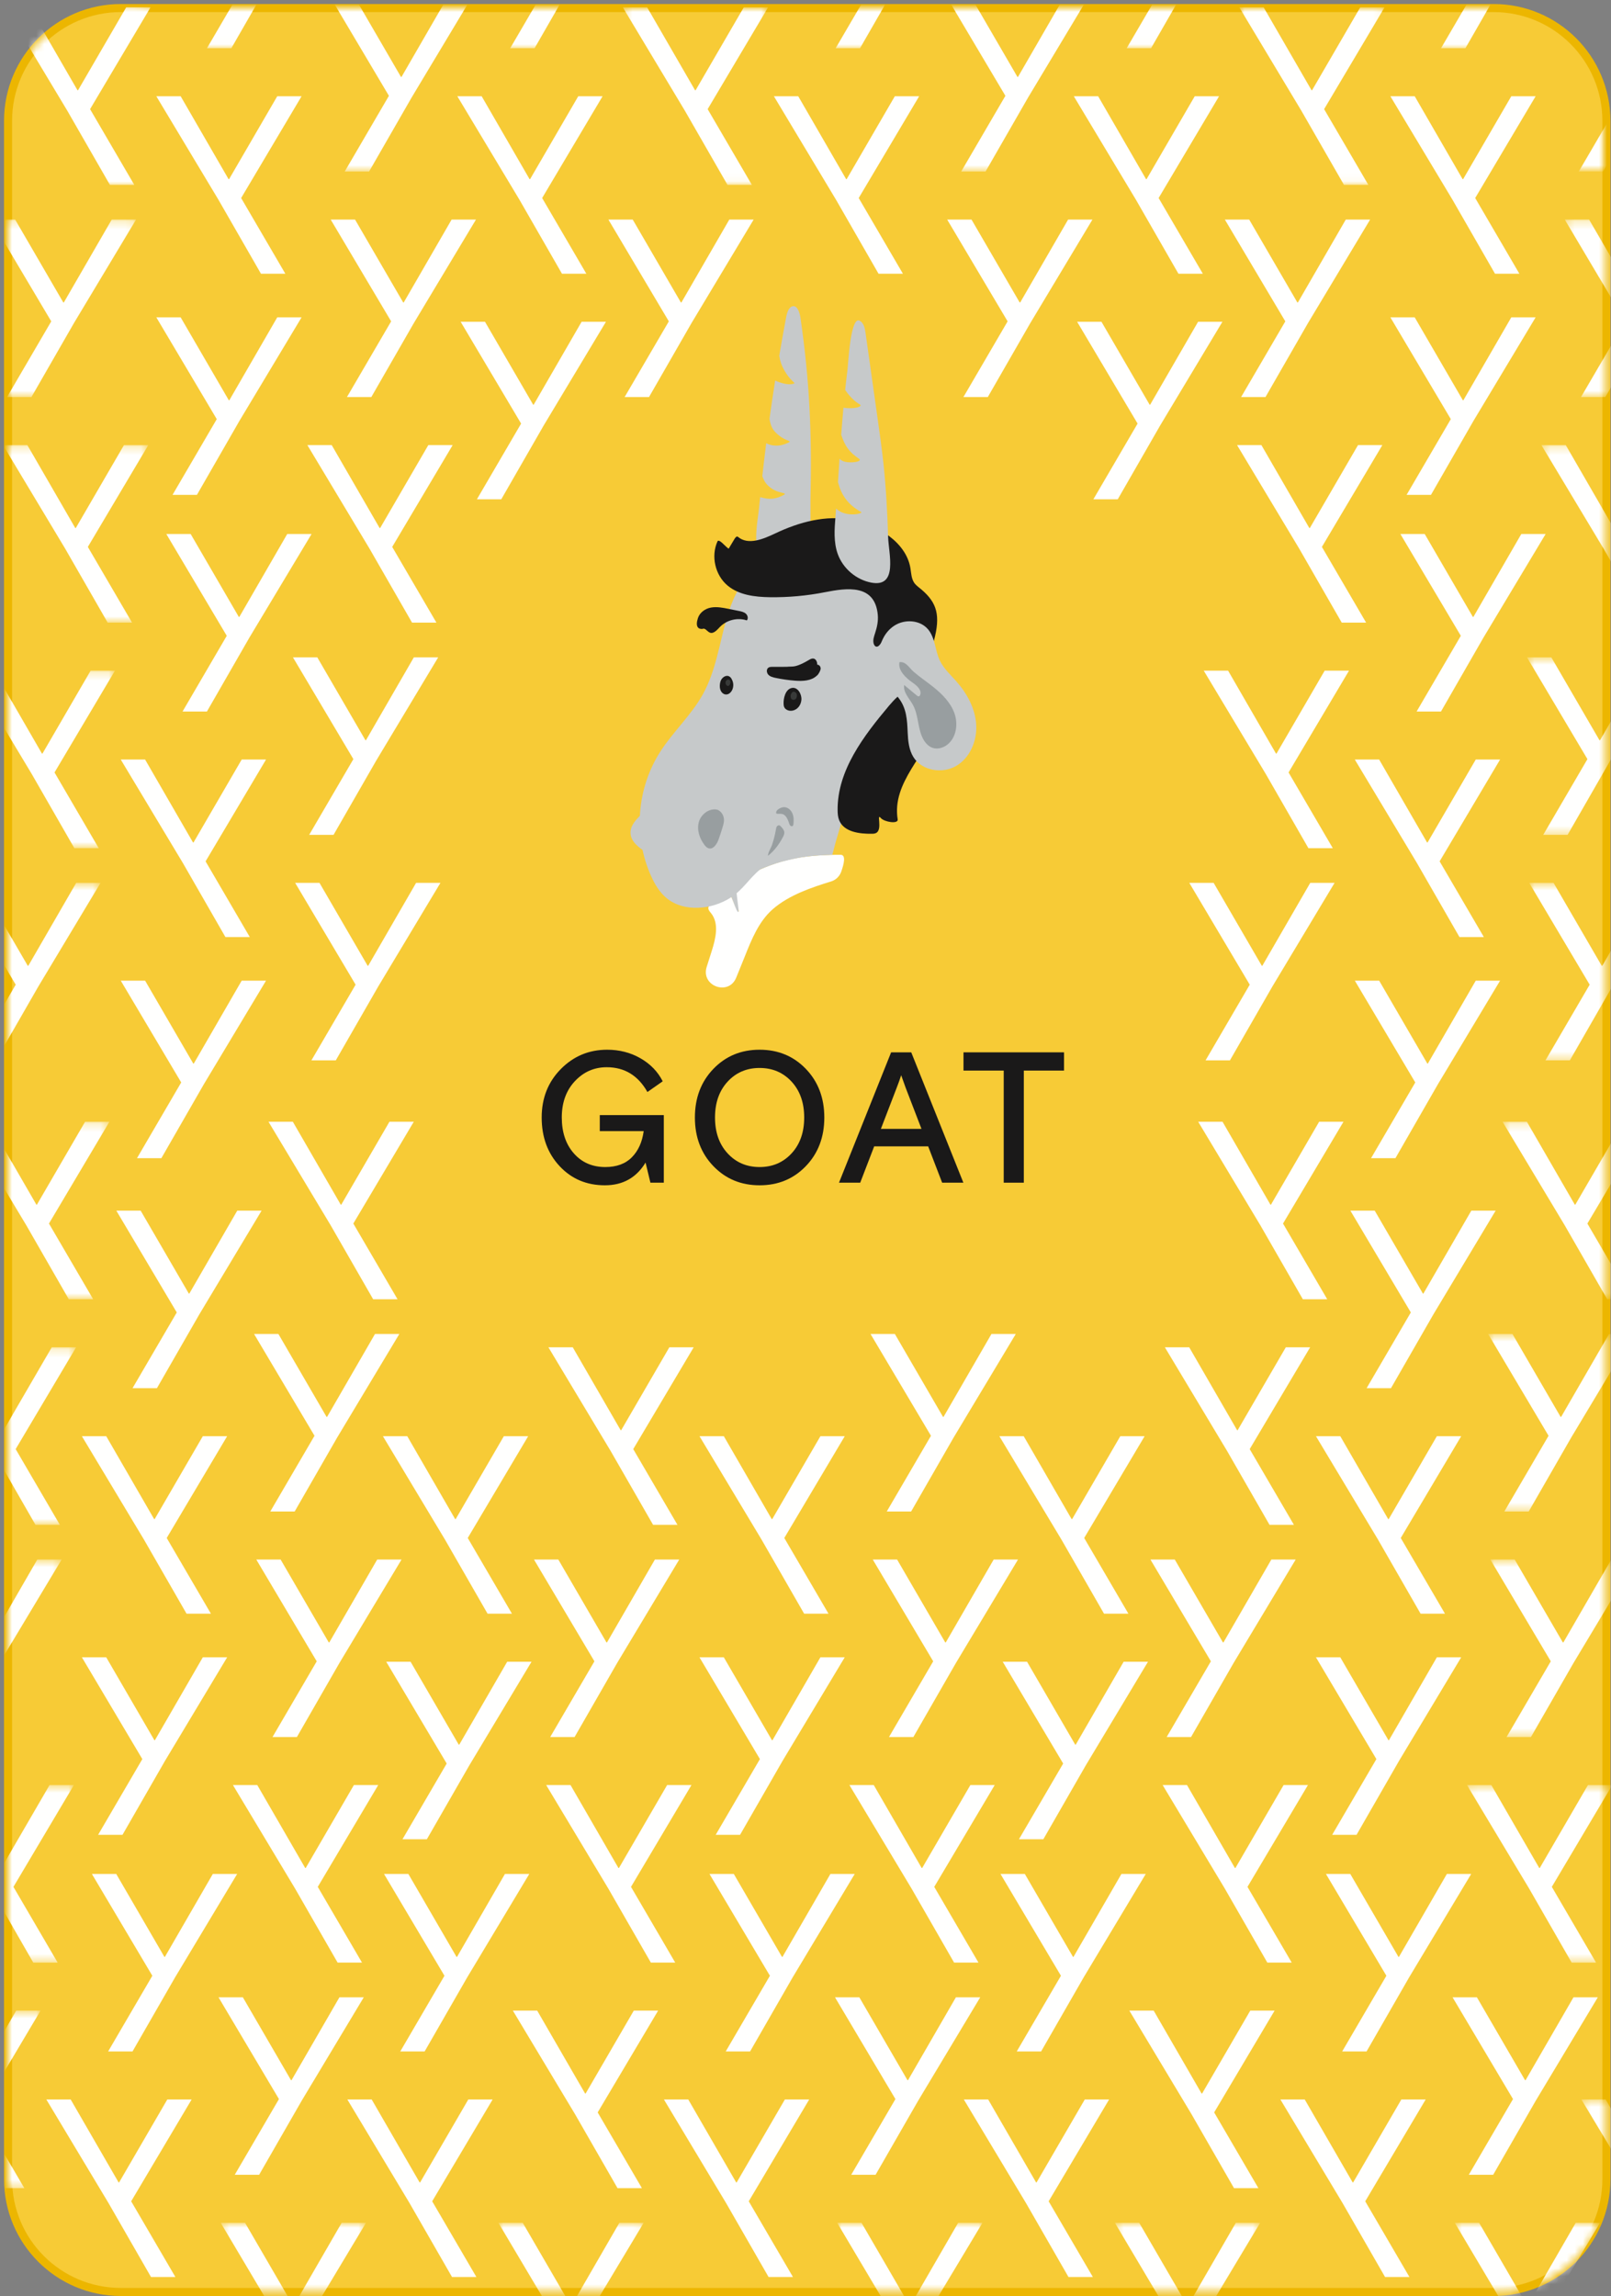 <svg width="200" height="285" viewBox="0 0 200 285" fill="none" xmlns="http://www.w3.org/2000/svg">
<rect x="0" y="0" width="200" height="285" fill="#808080" stroke="none"/>
<path fill-rule="evenodd" clip-rule="evenodd" d="M1 270.46C1 278.192 7.268 284.46 15 284.46H185.43C193.162 284.46 199.43 278.192 199.43 270.46V15C199.43 7.268 193.162 1 185.43 1H15C7.268 1 1 7.268 1 15V270.46Z" fill="#F7CB36" stroke="#ECB600"/>
<path fill-rule="evenodd" clip-rule="evenodd" d="M80.747 146.785L80.144 144.289C79.002 146.17 77.318 147.109 75.095 147.109C72.824 147.109 70.949 146.316 69.469 144.728C67.988 143.141 67.248 141.131 67.248 138.696C67.248 136.292 68.038 134.289 69.619 132.686C71.199 131.083 73.117 130.282 75.373 130.282C76.9 130.282 78.282 130.638 79.517 131.348C80.752 132.059 81.67 133.01 82.272 134.202L80.376 135.53C79.218 133.48 77.535 132.455 75.327 132.455C73.767 132.455 72.446 133.034 71.365 134.19C70.285 135.347 69.744 136.846 69.744 138.686C69.744 140.526 70.242 142.013 71.238 143.145C72.234 144.277 73.535 144.844 75.142 144.844C76.547 144.844 77.646 144.441 78.441 143.635C79.237 142.828 79.727 141.745 79.913 140.383H74.46V138.395H82.411V146.785H80.747Z" fill="#1A1919"/>
<path fill-rule="evenodd" clip-rule="evenodd" d="M90.329 143.145C91.373 144.277 92.695 144.844 94.302 144.844C95.907 144.844 97.231 144.277 98.275 143.145C99.317 142.013 99.838 140.53 99.838 138.696C99.838 136.862 99.317 135.379 98.275 134.246C97.231 133.114 95.907 132.547 94.302 132.547C92.695 132.547 91.373 133.114 90.329 134.246C89.287 135.379 88.766 136.862 88.766 138.696C88.766 140.53 89.287 142.013 90.329 143.145ZM100.045 132.663C101.571 134.25 102.335 136.261 102.335 138.696C102.335 141.131 101.571 143.142 100.045 144.728C98.517 146.316 96.603 147.109 94.302 147.109C92.001 147.109 90.088 146.316 88.561 144.728C87.034 143.142 86.269 141.131 86.269 138.696C86.269 136.261 87.034 134.25 88.561 132.663C90.088 131.076 92.001 130.282 94.302 130.282C96.603 130.282 98.517 131.076 100.045 132.663Z" fill="#1A1919"/>
<path fill-rule="evenodd" clip-rule="evenodd" d="M111.878 133.449C111.724 133.927 111.539 134.443 111.323 134.998L109.359 140.106H114.398L112.433 134.998L111.878 133.449ZM104.158 146.785L110.63 130.606H113.127L119.599 146.785H116.964L115.23 142.279H108.526L106.793 146.785H104.158Z" fill="#1A1919"/>
<path fill-rule="evenodd" clip-rule="evenodd" d="M119.615 132.871V130.606H132.096V132.871H127.104V146.785H124.608V132.871H119.615Z" fill="#1A1919"/>
<mask id="mask0" mask-type="alpha" maskUnits="userSpaceOnUse" x="1" y="139" width="13" height="23">
<path fill-rule="evenodd" clip-rule="evenodd" d="M1 139.223H13.584V161.254H1V139.223Z" fill="white"/>
</mask>
<g mask="url(#mask0)">
<path fill-rule="evenodd" clip-rule="evenodd" d="M3.26 152.064L-4.451 139.223H-1.43L4.519 149.514H4.582L10.562 139.223H13.583L6.079 151.857L11.568 161.254H8.541L3.26 152.064Z" fill="#FFFFFE"/>
</g>
<path fill-rule="evenodd" clip-rule="evenodd" d="M19.483 172.286H16.456L21.945 162.889L14.441 150.255H17.462L23.442 160.547H23.505L29.454 150.255H32.476L24.764 163.096L19.483 172.286Z" fill="#FFFFFE"/>
<mask id="mask1" mask-type="alpha" maskUnits="userSpaceOnUse" x="1" y="167" width="9" height="23">
<path fill-rule="evenodd" clip-rule="evenodd" d="M1 167.216H9.447V189.248H1V167.216Z" fill="white"/>
</mask>
<g mask="url(#mask1)">
<path fill-rule="evenodd" clip-rule="evenodd" d="M-0.877 180.058L-8.588 167.216H-5.566L0.382 177.508H0.445L6.425 167.216H9.447L1.943 179.851L7.431 189.248H4.405L-0.877 180.058Z" fill="#FFFFFE"/>
</g>
<path fill-rule="evenodd" clip-rule="evenodd" d="M17.877 191.089L10.166 178.248H13.188L19.136 188.54H19.199L25.179 178.248H28.201L20.697 190.882L26.186 200.279H23.159L17.877 191.089Z" fill="#FFFFFE"/>
<mask id="mask2" mask-type="alpha" maskUnits="userSpaceOnUse" x="1" y="193" width="7" height="23">
<path fill-rule="evenodd" clip-rule="evenodd" d="M1 193.555H7.655V215.586H1V193.555Z" fill="white"/>
</mask>
<g mask="url(#mask2)">
<path fill-rule="evenodd" clip-rule="evenodd" d="M-5.339 215.586H-8.365L-2.877 206.189L-10.381 193.555H-7.359L-1.379 203.847H-1.316L4.632 193.555H7.654L-0.057 206.396L-5.339 215.586Z" fill="#FFFFFE"/>
</g>
<path fill-rule="evenodd" clip-rule="evenodd" d="M15.208 227.721H12.181L17.67 218.324L10.166 205.69H13.187L19.167 215.982H19.23L25.179 205.69H28.201L20.49 218.531L15.208 227.721Z" fill="#FFFFFE"/>
<mask id="mask3" mask-type="alpha" maskUnits="userSpaceOnUse" x="1" y="221" width="9" height="23">
<path fill-rule="evenodd" clip-rule="evenodd" d="M1 221.548H9.172V243.579H1V221.548Z" fill="white"/>
</mask>
<g mask="url(#mask3)">
<path fill-rule="evenodd" clip-rule="evenodd" d="M-1.152 234.389L-8.863 221.548H-5.841L0.107 231.84H0.17L6.15 221.548H9.172L1.668 234.182L7.157 243.579H4.13L-1.152 234.389Z" fill="#FFFFFE"/>
</g>
<path fill-rule="evenodd" clip-rule="evenodd" d="M16.45 254.61H13.423L18.912 245.214L11.408 232.579H14.429L20.409 242.871H20.472L26.421 232.579H29.442L21.731 245.421L16.45 254.61Z" fill="#FFFFFE"/>
<mask id="mask4" mask-type="alpha" maskUnits="userSpaceOnUse" x="1" y="249" width="5" height="23">
<path fill-rule="evenodd" clip-rule="evenodd" d="M1 249.541H5.034V271.572H1V249.541Z" fill="white"/>
</mask>
<g mask="url(#mask4)">
<path fill-rule="evenodd" clip-rule="evenodd" d="M-5.289 262.382L-13 249.541H-9.978L-4.03 259.832H-3.967L2.013 249.541H5.034L-2.47 262.175L3.019 271.572H-0.007L-5.289 262.382Z" fill="#FFFFFE"/>
</g>
<path fill-rule="evenodd" clip-rule="evenodd" d="M13.465 273.414L5.754 260.572H8.776L14.724 270.864H14.787L20.767 260.572H23.789L16.284 273.206L21.773 282.603H18.747L13.465 273.414Z" fill="#FFFFFE"/>
<path fill-rule="evenodd" clip-rule="evenodd" d="M41.045 152.064L33.334 139.223H36.356L42.304 149.514H42.367L48.347 139.223H51.368L43.864 151.857L49.353 161.254H46.326L41.045 152.064Z" fill="#FFFFFE"/>
<path fill-rule="evenodd" clip-rule="evenodd" d="M36.583 187.593H33.556L39.045 178.196L31.541 165.562H34.562L40.542 175.854H40.605L46.554 165.562H49.576L41.865 178.403L36.583 187.593Z" fill="#FFFFFE"/>
<path fill-rule="evenodd" clip-rule="evenodd" d="M36.858 215.586H33.831L39.32 206.189L31.816 193.555H34.837L40.817 203.847H40.88L46.829 193.555H49.851L42.139 206.396L36.858 215.586Z" fill="#FFFFFE"/>
<path fill-rule="evenodd" clip-rule="evenodd" d="M52.993 228.273H49.967L55.455 218.876L47.951 206.242H50.972L56.952 216.534H57.015L62.964 206.242H65.986L58.275 219.083L52.993 228.273Z" fill="#FFFFFE"/>
<path fill-rule="evenodd" clip-rule="evenodd" d="M75.795 180.058L68.084 167.216H71.106L77.054 177.508H77.117L83.097 167.216H86.118L78.614 179.851L84.103 189.248H81.077L75.795 180.058Z" fill="#FFFFFE"/>
<path fill-rule="evenodd" clip-rule="evenodd" d="M94.549 191.089L86.838 178.248H89.86L95.808 188.54H95.871L101.851 178.248H104.873L97.368 190.882L102.857 200.279H99.831L94.549 191.089Z" fill="#FFFFFE"/>
<path fill-rule="evenodd" clip-rule="evenodd" d="M55.248 191.089L47.537 178.248H50.559L56.507 188.54H56.57L62.55 178.248H65.572L58.068 190.882L63.556 200.279H60.53L55.248 191.089Z" fill="#FFFFFE"/>
<path fill-rule="evenodd" clip-rule="evenodd" d="M71.333 215.586H68.306L73.795 206.189L66.291 193.555H69.312L75.292 203.847H75.355L81.304 193.555H84.326L76.615 206.396L71.333 215.586Z" fill="#FFFFFE"/>
<path fill-rule="evenodd" clip-rule="evenodd" d="M91.878 227.721H88.852L94.34 218.324L86.836 205.69H89.858L95.838 215.982H95.901L101.85 205.69H104.871L97.16 218.531L91.878 227.721Z" fill="#FFFFFE"/>
<path fill-rule="evenodd" clip-rule="evenodd" d="M36.631 234.389L28.92 221.548H31.941L37.89 231.84H37.953L43.933 221.548H46.954L39.45 234.182L44.939 243.579H41.912L36.631 234.389Z" fill="#FFFFFE"/>
<path fill-rule="evenodd" clip-rule="evenodd" d="M52.716 254.61H49.69L55.178 245.214L47.674 232.579H50.696L56.675 242.871H56.738L62.687 232.579H65.709L57.998 245.421L52.716 254.61Z" fill="#FFFFFE"/>
<path fill-rule="evenodd" clip-rule="evenodd" d="M32.169 269.917H29.142L34.631 260.52L27.127 247.886H30.148L36.128 258.178H36.191L42.14 247.886H45.162L37.45 260.728L32.169 269.917Z" fill="#FFFFFE"/>
<path fill-rule="evenodd" clip-rule="evenodd" d="M75.518 234.389L67.807 221.548H70.829L76.777 231.84H76.84L82.82 221.548H85.841L78.337 234.182L83.826 243.579H80.8L75.518 234.389Z" fill="#FFFFFE"/>
<path fill-rule="evenodd" clip-rule="evenodd" d="M93.12 254.61H90.094L95.582 245.214L88.078 232.579H91.099L97.079 242.871H97.142L103.092 232.579H106.113L98.402 245.421L93.12 254.61Z" fill="#FFFFFE"/>
<mask id="mask5" mask-type="alpha" maskUnits="userSpaceOnUse" x="27" y="275" width="19" height="10">
<path fill-rule="evenodd" clip-rule="evenodd" d="M27.402 275.879H45.437V284.46H27.402V275.879Z" fill="white"/>
</mask>
<g mask="url(#mask5)">
<path fill-rule="evenodd" clip-rule="evenodd" d="M32.444 297.91H29.418L34.906 288.513L27.402 275.879H30.424L36.404 286.171H36.467L42.415 275.879H45.437L37.726 288.72L32.444 297.91Z" fill="#FFFFFE"/>
</g>
<path fill-rule="evenodd" clip-rule="evenodd" d="M71.381 262.382L63.67 249.541H66.691L72.64 259.832H72.703L78.683 249.541H81.704L74.2 262.175L79.689 271.572H76.662L71.381 262.382Z" fill="#FFFFFE"/>
<path fill-rule="evenodd" clip-rule="evenodd" d="M90.135 273.414L82.424 260.572H85.446L91.394 270.864H91.457L97.437 260.572H100.458L92.954 273.206L98.443 282.603H95.416L90.135 273.414Z" fill="#FFFFFE"/>
<path fill-rule="evenodd" clip-rule="evenodd" d="M50.834 273.414L43.123 260.572H46.145L52.093 270.864H52.156L58.136 260.572H61.157L53.653 273.206L59.142 282.603H56.116L50.834 273.414Z" fill="#FFFFFE"/>
<mask id="mask6" mask-type="alpha" maskUnits="userSpaceOnUse" x="61" y="275" width="19" height="10">
<path fill-rule="evenodd" clip-rule="evenodd" d="M61.877 275.879H79.912V284.46H61.877V275.879Z" fill="white"/>
</mask>
<g mask="url(#mask6)">
<path fill-rule="evenodd" clip-rule="evenodd" d="M66.919 297.91H63.892L69.381 288.513L61.877 275.879H64.898L70.878 286.171H70.941L76.89 275.879H79.912L72.2 288.72L66.919 297.91Z" fill="#FFFFFE"/>
</g>
<mask id="mask7" mask-type="alpha" maskUnits="userSpaceOnUse" x="1" y="1" width="2" height="5">
<path fill-rule="evenodd" clip-rule="evenodd" d="M1 1H2.69V5.982H1V1Z" fill="white"/>
</mask>
<g mask="url(#mask7)">
<path fill-rule="evenodd" clip-rule="evenodd" d="M-10.302 5.982H-13.328L-7.84 -3.415L-15.344 -16.049H-12.322L-6.342 -5.757H-6.279L-0.331 -16.049H2.691L-5.02 -3.208L-10.302 5.982Z" fill="#FFFFFE"/>
</g>
<mask id="mask8" mask-type="alpha" maskUnits="userSpaceOnUse" x="23" y="1" width="19" height="5">
<path fill-rule="evenodd" clip-rule="evenodd" d="M23.68 1H41.715V5.982H23.68V1Z" fill="white"/>
</mask>
<g mask="url(#mask8)">
<path fill-rule="evenodd" clip-rule="evenodd" d="M28.722 5.982H25.696L31.184 -3.415L23.68 -16.049H26.702L32.682 -5.757H32.745L38.693 -16.049H41.715L34.004 -3.208L28.722 5.982Z" fill="#FFFFFE"/>
</g>
<mask id="mask9" mask-type="alpha" maskUnits="userSpaceOnUse" x="2" y="0" width="18" height="23">
<path fill-rule="evenodd" clip-rule="evenodd" d="M6.001 4C13.501 -1.5 19.001 1 19.001 1V23H4.001C4.001 23 -1.499 9.5 6.001 4Z" fill="white"/>
</mask>
<g mask="url(#mask9)">
<path fill-rule="evenodd" clip-rule="evenodd" d="M8.363 13.754L0.652 0.913H3.674L9.622 11.205H9.685L15.665 0.913H18.686L11.182 13.546L16.671 22.944H13.645L8.363 13.754Z" fill="#FFFFFE"/>
</g>
<path fill-rule="evenodd" clip-rule="evenodd" d="M27.117 24.786L19.406 11.945H22.428L28.376 22.237H28.439L34.419 11.945H37.44L29.936 24.578L35.425 33.976H32.399L27.117 24.786Z" fill="#FFFFFE"/>
<mask id="mask10" mask-type="alpha" maskUnits="userSpaceOnUse" x="1" y="27" width="16" height="23">
<path fill-rule="evenodd" clip-rule="evenodd" d="M1 27.251H16.894V49.282H1V27.251Z" fill="white"/>
</mask>
<g mask="url(#mask10)">
<path fill-rule="evenodd" clip-rule="evenodd" d="M3.901 49.282H0.875L6.363 39.885L-1.141 27.251H1.88L7.86 37.542H7.923L13.872 27.251H16.894L9.183 40.092L3.901 49.282Z" fill="#FFFFFE"/>
</g>
<path fill-rule="evenodd" clip-rule="evenodd" d="M24.448 61.417H21.421L26.91 52.02L19.406 39.386H22.427L28.407 49.678H28.47L34.419 39.386H37.44L29.729 52.227L24.448 61.417Z" fill="#FFFFFE"/>
<mask id="mask11" mask-type="alpha" maskUnits="userSpaceOnUse" x="1" y="55" width="18" height="23">
<path fill-rule="evenodd" clip-rule="evenodd" d="M1 55.244H18.41V77.275H1V55.244Z" fill="white"/>
</mask>
<g mask="url(#mask11)">
<path fill-rule="evenodd" clip-rule="evenodd" d="M8.086 68.085L0.375 55.244H3.397L9.345 65.536H9.408L15.388 55.244H18.409L10.905 67.878L16.394 77.275H13.368L8.086 68.085Z" fill="#FFFFFE"/>
</g>
<path fill-rule="evenodd" clip-rule="evenodd" d="M25.689 88.307H22.663L28.151 78.91L20.646 66.275H23.669L29.648 76.567H29.712L35.66 66.275H38.681L30.971 79.117L25.689 88.307Z" fill="#FFFFFE"/>
<mask id="mask12" mask-type="alpha" maskUnits="userSpaceOnUse" x="1" y="83" width="14" height="23">
<path fill-rule="evenodd" clip-rule="evenodd" d="M1 83.237H14.273V105.268H1V83.237Z" fill="white"/>
</mask>
<g mask="url(#mask12)">
<path fill-rule="evenodd" clip-rule="evenodd" d="M3.949 96.078L-3.762 83.237H-0.74L5.208 93.529H5.271L11.251 83.237H14.272L6.768 95.871L12.257 105.268H9.23L3.949 96.078Z" fill="#FFFFFE"/>
</g>
<path fill-rule="evenodd" clip-rule="evenodd" d="M22.703 107.11L14.992 94.269H18.014L23.962 104.561H24.025L30.005 94.269H33.026L25.522 106.903L31.011 116.3H27.985L22.703 107.11Z" fill="#FFFFFE"/>
<mask id="mask13" mask-type="alpha" maskUnits="userSpaceOnUse" x="1" y="109" width="12" height="23">
<path fill-rule="evenodd" clip-rule="evenodd" d="M1 109.575H12.481V131.607H1V109.575Z" fill="white"/>
</mask>
<g mask="url(#mask13)">
<path fill-rule="evenodd" clip-rule="evenodd" d="M-0.511 131.607H-3.538L1.951 122.21L-5.553 109.575H-2.532L3.448 119.867H3.511L9.46 109.575H12.482L4.77 122.417L-0.511 131.607Z" fill="#FFFFFE"/>
</g>
<path fill-rule="evenodd" clip-rule="evenodd" d="M20.034 143.742H17.008L22.496 134.345L14.992 121.71H18.014L23.994 132.002H24.057L30.005 121.71H33.027L25.316 134.552L20.034 143.742Z" fill="#FFFFFE"/>
<mask id="mask14" mask-type="alpha" maskUnits="userSpaceOnUse" x="61" y="1" width="19" height="5">
<path fill-rule="evenodd" clip-rule="evenodd" d="M61.326 1H79.361V5.982H61.326V1Z" fill="white"/>
</mask>
<g mask="url(#mask14)">
<path fill-rule="evenodd" clip-rule="evenodd" d="M66.368 5.982H63.342L68.83 -3.415L61.326 -16.049H64.347L70.327 -5.757H70.39L76.339 -16.049H79.361L71.65 -3.208L66.368 5.982Z" fill="#FFFFFE"/>
</g>
<mask id="mask15" mask-type="alpha" maskUnits="userSpaceOnUse" x="40" y="1" width="19" height="21">
<path fill-rule="evenodd" clip-rule="evenodd" d="M40.779 1H58.814V21.289H40.779V1Z" fill="white"/>
</mask>
<g mask="url(#mask15)">
<path fill-rule="evenodd" clip-rule="evenodd" d="M45.821 21.289H42.795L48.283 11.892L40.779 -0.742H43.801L49.781 9.55H49.844L55.792 -0.742H58.814L51.103 12.099L45.821 21.289Z" fill="#FFFFFE"/>
</g>
<mask id="mask16" mask-type="alpha" maskUnits="userSpaceOnUse" x="101" y="1" width="19" height="5">
<path fill-rule="evenodd" clip-rule="evenodd" d="M101.73 1H119.764V5.982H101.73V1Z" fill="white"/>
</mask>
<g mask="url(#mask16)">
<path fill-rule="evenodd" clip-rule="evenodd" d="M106.771 5.982H103.745L109.234 -3.415L101.73 -16.049H104.751L110.731 -5.757H110.794L116.743 -16.049H119.764L112.053 -3.208L106.771 5.982Z" fill="#FFFFFE"/>
</g>
<path fill-rule="evenodd" clip-rule="evenodd" d="M46.097 49.282H43.071L48.559 39.885L41.055 27.251H44.077L50.057 37.542H50.12L56.068 27.251H59.09L51.379 40.092L46.097 49.282Z" fill="#FFFFFE"/>
<path fill-rule="evenodd" clip-rule="evenodd" d="M62.231 61.969H59.205L64.694 52.572L57.19 39.938H60.211L66.191 50.229H66.254L72.203 39.938H75.225L67.513 52.779L62.231 61.969Z" fill="#FFFFFE"/>
<mask id="mask17" mask-type="alpha" maskUnits="userSpaceOnUse" x="77" y="1" width="19" height="22">
<path fill-rule="evenodd" clip-rule="evenodd" d="M77.322 1H95.356V22.944H77.322V1Z" fill="white"/>
</mask>
<g mask="url(#mask17)">
<path fill-rule="evenodd" clip-rule="evenodd" d="M85.033 13.754L77.322 0.913H80.343L86.292 11.205H86.355L92.335 0.913H95.356L87.852 13.546L93.341 22.944H90.314L85.033 13.754Z" fill="#FFFFFE"/>
</g>
<path fill-rule="evenodd" clip-rule="evenodd" d="M103.787 24.786L96.076 11.945H99.098L105.046 22.237H105.109L111.089 11.945H114.11L106.606 24.578L112.096 33.976H109.069L103.787 24.786Z" fill="#FFFFFE"/>
<path fill-rule="evenodd" clip-rule="evenodd" d="M64.486 24.786L56.775 11.945H59.797L65.745 22.237H65.808L71.788 11.945H74.809L67.305 24.578L72.794 33.976H69.768L64.486 24.786Z" fill="#FFFFFE"/>
<path fill-rule="evenodd" clip-rule="evenodd" d="M80.571 49.282H77.544L83.033 39.885L75.529 27.251H78.55L84.53 37.542H84.593L90.542 27.251H93.563L85.852 40.092L80.571 49.282Z" fill="#FFFFFE"/>
<path fill-rule="evenodd" clip-rule="evenodd" d="M45.871 68.085L38.16 55.244H41.182L47.13 65.536H47.193L53.173 55.244H56.195L48.691 67.878L54.179 77.275H51.153L45.871 68.085Z" fill="#FFFFFE"/>
<path fill-rule="evenodd" clip-rule="evenodd" d="M41.409 103.614H38.383L43.871 94.217L36.367 81.582H39.389L45.369 91.874H45.432L51.38 81.582H54.402L46.691 94.424L41.409 103.614Z" fill="#FFFFFE"/>
<path fill-rule="evenodd" clip-rule="evenodd" d="M41.685 131.607H38.659L44.147 122.21L36.643 109.575H39.664L45.644 119.867H45.707L51.656 109.575H54.678L46.967 122.417L41.685 131.607Z" fill="#FFFFFE"/>
<path fill-rule="evenodd" clip-rule="evenodd" d="M113.114 187.593H110.088L115.576 178.196L108.072 165.562H111.093L117.074 175.854H117.136L123.085 165.562H126.106L118.395 178.403L113.114 187.593Z" fill="#FFFFFE"/>
<path fill-rule="evenodd" clip-rule="evenodd" d="M156.463 152.064L148.752 139.223H151.774L157.722 149.514H157.785L163.765 139.223H166.786L159.282 151.857L164.772 161.254H161.745L156.463 152.064Z" fill="#FFFFFE"/>
<path fill-rule="evenodd" clip-rule="evenodd" d="M172.687 172.286H169.661L175.149 162.889L167.645 150.255H170.666L176.647 160.547H176.709L182.659 150.255H185.68L177.969 163.096L172.687 172.286Z" fill="#FFFFFE"/>
<path fill-rule="evenodd" clip-rule="evenodd" d="M113.391 215.586H110.365L115.854 206.189L108.35 193.555H111.371L117.351 203.847H117.414L123.363 193.555H126.384L118.673 206.396L113.391 215.586Z" fill="#FFFFFE"/>
<path fill-rule="evenodd" clip-rule="evenodd" d="M129.526 228.273H126.499L131.988 218.876L124.484 206.242H127.505L133.485 216.534H133.548L139.497 206.242H142.518L134.807 219.083L129.526 228.273Z" fill="#FFFFFE"/>
<path fill-rule="evenodd" clip-rule="evenodd" d="M152.326 180.058L144.615 167.216H147.637L153.585 177.508H153.648L159.628 167.216H162.649L155.145 179.851L160.635 189.248H157.607L152.326 180.058Z" fill="#FFFFFE"/>
<path fill-rule="evenodd" clip-rule="evenodd" d="M171.08 191.089L163.369 178.248H166.391L172.339 188.54H172.402L178.382 178.248H181.403L173.899 190.882L179.389 200.279H176.361L171.08 191.089Z" fill="#FFFFFE"/>
<path fill-rule="evenodd" clip-rule="evenodd" d="M131.779 191.089L124.068 178.248H127.09L133.038 188.54H133.101L139.081 178.248H142.102L134.598 190.882L140.088 200.279H137.061L131.779 191.089Z" fill="#FFFFFE"/>
<path fill-rule="evenodd" clip-rule="evenodd" d="M147.864 215.586H144.838L150.326 206.189L142.822 193.555H145.843L151.824 203.847H151.886L157.835 193.555H160.856L153.145 206.396L147.864 215.586Z" fill="#FFFFFE"/>
<path fill-rule="evenodd" clip-rule="evenodd" d="M168.411 227.721H165.385L170.873 218.324L163.369 205.69H166.39L172.37 215.982H172.433L178.382 205.69H181.403L173.692 218.531L168.411 227.721Z" fill="#FFFFFE"/>
<path fill-rule="evenodd" clip-rule="evenodd" d="M113.164 234.389L105.453 221.548H108.475L114.424 231.84H114.486L120.467 221.548H123.488L115.983 234.182L121.473 243.579H118.446L113.164 234.389Z" fill="#FFFFFE"/>
<path fill-rule="evenodd" clip-rule="evenodd" d="M129.249 254.61H126.223L131.711 245.214L124.207 232.579H127.228L133.209 242.871H133.271L139.221 232.579H142.242L134.53 245.421L129.249 254.61Z" fill="#FFFFFE"/>
<path fill-rule="evenodd" clip-rule="evenodd" d="M108.701 269.917H105.675L111.164 260.52L103.66 247.886H106.681L112.661 258.178H112.724L118.673 247.886H121.694L113.983 260.728L108.701 269.917Z" fill="#FFFFFE"/>
<path fill-rule="evenodd" clip-rule="evenodd" d="M152.052 234.389L144.34 221.548H147.362L153.311 231.84H153.373L159.354 221.548H162.375L154.871 234.182L160.36 243.579H157.333L152.052 234.389Z" fill="#FFFFFE"/>
<path fill-rule="evenodd" clip-rule="evenodd" d="M169.653 254.61H166.626L172.115 245.214L164.611 232.579H167.632L173.612 242.871H173.675L179.624 232.579H182.645L174.934 245.421L169.653 254.61Z" fill="#FFFFFE"/>
<mask id="mask18" mask-type="alpha" maskUnits="userSpaceOnUse" x="103" y="275" width="19" height="10">
<path fill-rule="evenodd" clip-rule="evenodd" d="M103.936 275.879H121.97V284.46H103.936V275.879Z" fill="white"/>
</mask>
<g mask="url(#mask18)">
<path fill-rule="evenodd" clip-rule="evenodd" d="M108.978 297.91H105.952L111.44 288.513L103.936 275.879H106.957L112.937 286.171H113L118.949 275.879H121.97L114.259 288.72L108.978 297.91Z" fill="#FFFFFE"/>
</g>
<path fill-rule="evenodd" clip-rule="evenodd" d="M147.914 262.382L140.203 249.541H143.225L149.174 259.832H149.236L155.217 249.541H158.238L150.734 262.175L156.223 271.572H153.196L147.914 262.382Z" fill="#FFFFFE"/>
<path fill-rule="evenodd" clip-rule="evenodd" d="M166.668 273.414L158.957 260.572H161.979L167.928 270.864H167.99L173.971 260.572H176.992L169.488 273.206L174.977 282.603H171.95L166.668 273.414Z" fill="#FFFFFE"/>
<path fill-rule="evenodd" clip-rule="evenodd" d="M127.367 273.414L119.656 260.572H122.678L128.626 270.864H128.688L134.669 260.572H137.69L130.186 273.206L135.675 282.603H132.648L127.367 273.414Z" fill="#FFFFFE"/>
<mask id="mask19" mask-type="alpha" maskUnits="userSpaceOnUse" x="138" y="275" width="19" height="10">
<path fill-rule="evenodd" clip-rule="evenodd" d="M138.41 275.879H156.444V284.46H138.41V275.879Z" fill="white"/>
</mask>
<g mask="url(#mask19)">
<path fill-rule="evenodd" clip-rule="evenodd" d="M143.451 297.91H140.425L145.914 288.513L138.41 275.879H141.431L147.411 286.171H147.474L153.423 275.879H156.444L148.733 288.72L143.451 297.91Z" fill="#FFFFFE"/>
</g>
<mask id="mask20" mask-type="alpha" maskUnits="userSpaceOnUse" x="186" y="139" width="14" height="23">
<path fill-rule="evenodd" clip-rule="evenodd" d="M186.537 139.223H199.43V161.254H186.537V139.223Z" fill="white"/>
</mask>
<g mask="url(#mask20)">
<path fill-rule="evenodd" clip-rule="evenodd" d="M194.248 152.064L186.537 139.223H189.559L195.507 149.514H195.569L201.55 139.223H204.571L197.067 151.857L202.556 161.254H199.529L194.248 152.064Z" fill="#FFFFFE"/>
</g>
<mask id="mask21" mask-type="alpha" maskUnits="userSpaceOnUse" x="184" y="165" width="16" height="23">
<path fill-rule="evenodd" clip-rule="evenodd" d="M184.744 165.562H199.43V187.593H184.744V165.562Z" fill="white"/>
</mask>
<g mask="url(#mask21)">
<path fill-rule="evenodd" clip-rule="evenodd" d="M189.786 187.593H186.76L192.248 178.196L184.744 165.562H187.765L193.745 175.854H193.808L199.757 165.562H202.778L195.067 178.403L189.786 187.593Z" fill="#FFFFFE"/>
</g>
<mask id="mask22" mask-type="alpha" maskUnits="userSpaceOnUse" x="185" y="193" width="15" height="23">
<path fill-rule="evenodd" clip-rule="evenodd" d="M185.02 193.555H199.43V215.586H185.02V193.555Z" fill="white"/>
</mask>
<g mask="url(#mask22)">
<path fill-rule="evenodd" clip-rule="evenodd" d="M190.062 215.586H187.036L192.524 206.189L185.02 193.555H188.041L194.022 203.847H194.084L200.034 193.555H203.055L195.344 206.396L190.062 215.586Z" fill="#FFFFFE"/>
</g>
<mask id="mask23" mask-type="alpha" maskUnits="userSpaceOnUse" x="182" y="221" width="18" height="23">
<path fill-rule="evenodd" clip-rule="evenodd" d="M182.123 221.548H199.429V243.579H182.123V221.548Z" fill="white"/>
</mask>
<g mask="url(#mask23)">
<path fill-rule="evenodd" clip-rule="evenodd" d="M189.834 234.389L182.123 221.548H185.145L191.093 231.84H191.156L197.136 221.548H200.157L192.653 234.182L198.143 243.579H195.115L189.834 234.389Z" fill="#FFFFFE"/>
</g>
<path fill-rule="evenodd" clip-rule="evenodd" d="M185.372 269.917H182.346L187.834 260.52L180.33 247.886H183.351L189.332 258.178H189.394L195.344 247.886H198.365L190.653 260.728L185.372 269.917Z" fill="#FFFFFE"/>
<mask id="mask24" mask-type="alpha" maskUnits="userSpaceOnUse" x="180" y="275" width="19" height="10">
<path fill-rule="evenodd" clip-rule="evenodd" d="M180.607 275.879H198.641C198.641 275.879 197.298 278.597 196 280C194.674 281.433 193.739 282.111 192 283C191.064 283.478 190.508 283.701 189.5 284C188.684 284.241 187.37 284.46 187.37 284.46H185.116H180.607V275.879Z" fill="white"/>
</mask>
<g mask="url(#mask24)">
<path fill-rule="evenodd" clip-rule="evenodd" d="M185.649 297.91H182.622L188.111 288.513L180.607 275.879H183.628L189.608 286.171H189.671L195.62 275.879H198.641L190.93 288.72L185.649 297.91Z" fill="#FFFFFE"/>
</g>
<mask id="mask25" mask-type="alpha" maskUnits="userSpaceOnUse" x="196" y="260" width="4" height="23">
<path fill-rule="evenodd" clip-rule="evenodd" d="M196.326 260.572H199.429V282.603H196.326V260.572Z" fill="white"/>
</mask>
<g mask="url(#mask25)">
<path fill-rule="evenodd" clip-rule="evenodd" d="M204.037 273.414L196.326 260.572H199.348L205.297 270.864H205.359L211.34 260.572H214.361L206.857 273.206L212.346 282.603H209.319L204.037 273.414Z" fill="#FFFFFE"/>
</g>
<mask id="mask26" mask-type="alpha" maskUnits="userSpaceOnUse" x="137" y="1" width="19" height="5">
<path fill-rule="evenodd" clip-rule="evenodd" d="M137.859 1H155.893V5.982H137.859V1Z" fill="white"/>
</mask>
<g mask="url(#mask26)">
<path fill-rule="evenodd" clip-rule="evenodd" d="M142.901 5.982H139.874L145.363 -3.415L137.859 -16.049H140.88L146.86 -5.757H146.923L152.872 -16.049H155.893L148.182 -3.208L142.901 5.982Z" fill="#FFFFFE"/>
</g>
<mask id="mask27" mask-type="alpha" maskUnits="userSpaceOnUse" x="117" y="1" width="19" height="21">
<path fill-rule="evenodd" clip-rule="evenodd" d="M117.312 1H135.347V21.289H117.312V1Z" fill="white"/>
</mask>
<g mask="url(#mask27)">
<path fill-rule="evenodd" clip-rule="evenodd" d="M122.354 21.289H119.329L124.817 11.892L117.312 -0.742H120.333L126.314 9.55H126.377L132.325 -0.742H135.347L127.635 12.099L122.354 21.289Z" fill="#FFFFFE"/>
</g>
<mask id="mask28" mask-type="alpha" maskUnits="userSpaceOnUse" x="176" y="1" width="19" height="5">
<path fill-rule="evenodd" clip-rule="evenodd" d="M176.885 1H194.919V5.982H176.885V1Z" fill="white"/>
</mask>
<g mask="url(#mask28)">
<path fill-rule="evenodd" clip-rule="evenodd" d="M181.927 5.982H178.901L184.389 -3.415L176.885 -16.049H179.906L185.887 -5.757H185.949L191.898 -16.049H194.919L187.208 -3.208L181.927 5.982Z" fill="#FFFFFE"/>
</g>
<path fill-rule="evenodd" clip-rule="evenodd" d="M122.63 49.282H119.604L125.092 39.885L117.588 27.251H120.609L126.59 37.542H126.652L132.602 27.251H135.623L127.912 40.092L122.63 49.282Z" fill="#FFFFFE"/>
<path fill-rule="evenodd" clip-rule="evenodd" d="M138.764 61.969H135.738L141.227 52.572L133.723 39.938H136.744L142.724 50.229H142.787L148.736 39.938H151.757L144.046 52.779L138.764 61.969Z" fill="#FFFFFE"/>
<mask id="mask29" mask-type="alpha" maskUnits="userSpaceOnUse" x="153" y="1" width="19" height="22">
<path fill-rule="evenodd" clip-rule="evenodd" d="M153.855 1H171.889V22.944H153.855V1Z" fill="white"/>
</mask>
<g mask="url(#mask29)">
<path fill-rule="evenodd" clip-rule="evenodd" d="M161.566 13.754L153.855 0.913H156.877L162.825 11.205H162.887L168.868 0.913H171.889L164.385 13.546L169.874 22.944H166.847L161.566 13.754Z" fill="#FFFFFE"/>
</g>
<path fill-rule="evenodd" clip-rule="evenodd" d="M180.32 24.786L172.609 11.945H175.631L181.579 22.237H181.642L187.622 11.945H190.643L183.139 24.578L188.628 33.976H185.601L180.32 24.786Z" fill="#FFFFFE"/>
<path fill-rule="evenodd" clip-rule="evenodd" d="M141.02 24.786L133.309 11.945H136.331L142.279 22.237H142.342L148.322 11.945H151.343L143.839 24.578L149.329 33.976H146.301L141.02 24.786Z" fill="#FFFFFE"/>
<path fill-rule="evenodd" clip-rule="evenodd" d="M157.104 49.282H154.079L159.567 39.885L152.062 27.251H155.083L161.064 37.542H161.127L167.075 27.251H170.097L162.385 40.092L157.104 49.282Z" fill="#FFFFFE"/>
<path fill-rule="evenodd" clip-rule="evenodd" d="M177.651 61.417H174.624L180.113 52.02L172.609 39.386H175.63L181.61 49.678H181.673L187.622 39.386H190.643L182.932 52.227L177.651 61.417Z" fill="#FFFFFE"/>
<path fill-rule="evenodd" clip-rule="evenodd" d="M161.289 68.085L153.578 55.244H156.6L162.549 65.536H162.611L168.592 55.244H171.613L164.109 67.878L169.598 77.275H166.571L161.289 68.085Z" fill="#FFFFFE"/>
<path fill-rule="evenodd" clip-rule="evenodd" d="M178.893 88.307H175.867L181.356 78.91L173.852 66.275H176.873L182.853 76.567H182.916L188.865 66.275H191.886L184.175 79.117L178.893 88.307Z" fill="#FFFFFE"/>
<path fill-rule="evenodd" clip-rule="evenodd" d="M157.152 96.078L149.441 83.237H152.463L158.411 93.529H158.474L164.454 83.237H167.475L159.971 95.871L165.461 105.268H162.434L157.152 96.078Z" fill="#FFFFFE"/>
<path fill-rule="evenodd" clip-rule="evenodd" d="M175.906 107.11L168.195 94.269H171.217L177.165 104.561H177.228L183.208 94.269H186.229L178.725 106.903L184.215 116.3H181.188L175.906 107.11Z" fill="#FFFFFE"/>
<path fill-rule="evenodd" clip-rule="evenodd" d="M152.69 131.607H149.664L155.152 122.21L147.648 109.575H150.669L156.65 119.867H156.712L162.662 109.575H165.683L157.972 122.417L152.69 131.607Z" fill="#FFFFFE"/>
<path fill-rule="evenodd" clip-rule="evenodd" d="M173.239 143.742H170.213L175.701 134.345L168.197 121.71H171.218L177.199 132.002H177.261L183.21 121.71H186.231L178.52 134.552L173.239 143.742Z" fill="#FFFFFE"/>
<mask id="mask30" mask-type="alpha" maskUnits="userSpaceOnUse" x="194" y="15" width="5" height="6">
<path fill-rule="evenodd" clip-rule="evenodd" d="M194 15H199V21H194V15Z" fill="white"/>
</mask>
<g mask="url(#mask30)">
<path fill-rule="evenodd" clip-rule="evenodd" d="M199.026 21.289H195.999L201.488 11.892L193.984 -0.742H197.005L202.985 9.55H203.048L208.997 -0.742H212.018L204.307 12.099L199.026 21.289Z" fill="#FFFFFE"/>
</g>
<mask id="mask31" mask-type="alpha" maskUnits="userSpaceOnUse" x="194" y="27" width="6" height="23">
<path fill-rule="evenodd" clip-rule="evenodd" d="M194.26 27.251H199.431V49.282H194.26V27.251Z" fill="white"/>
</mask>
<g mask="url(#mask31)">
<path fill-rule="evenodd" clip-rule="evenodd" d="M199.302 49.282H196.276L201.764 39.885L194.26 27.251H197.281L203.262 37.542H203.324L209.273 27.251H212.294L204.583 40.092L199.302 49.282Z" fill="#FFFFFE"/>
</g>
<mask id="mask32" mask-type="alpha" maskUnits="userSpaceOnUse" x="191" y="55" width="9" height="23">
<path fill-rule="evenodd" clip-rule="evenodd" d="M191.363 55.244H199.43V77.275H191.363V55.244Z" fill="white"/>
</mask>
<g mask="url(#mask32)">
<path fill-rule="evenodd" clip-rule="evenodd" d="M199.074 68.085L191.363 55.244H194.385L200.333 65.536H200.396L206.376 55.244H209.397L201.893 67.878L207.383 77.275H204.355L199.074 68.085Z" fill="#FFFFFE"/>
</g>
<mask id="mask33" mask-type="alpha" maskUnits="userSpaceOnUse" x="189" y="81" width="11" height="23">
<path fill-rule="evenodd" clip-rule="evenodd" d="M189.57 81.582H199.43V103.614H189.57V81.582Z" fill="white"/>
</mask>
<g mask="url(#mask33)">
<path fill-rule="evenodd" clip-rule="evenodd" d="M194.612 103.614H191.586L197.074 94.217L189.57 81.582H192.591L198.572 91.874H198.634L204.583 81.582H207.604L199.893 94.424L194.612 103.614Z" fill="#FFFFFE"/>
</g>
<mask id="mask34" mask-type="alpha" maskUnits="userSpaceOnUse" x="189" y="109" width="11" height="23">
<path fill-rule="evenodd" clip-rule="evenodd" d="M189.848 109.575H199.431V131.607H189.848V109.575Z" fill="white"/>
</mask>
<g mask="url(#mask34)">
<path fill-rule="evenodd" clip-rule="evenodd" d="M194.889 131.607H191.863L197.352 122.21L189.848 109.575H192.869L198.849 119.867H198.912L204.861 109.575H207.882L200.171 122.417L194.889 131.607Z" fill="#FFFFFE"/>
</g>
<path fill-rule="evenodd" clip-rule="evenodd" d="M100.617 62.015C100.808 53.966 100.522 47.33 99.364 39.363C99.045 37.606 98.283 37.926 98.016 38.269C97.749 38.611 97.659 39.055 97.578 39.481C97.283 41.039 97.006 42.601 96.74 44.165C96.888 44.973 97.045 45.388 97.387 45.989C98.092 47.224 98.696 47.465 98.618 47.579C98.034 47.859 97.058 47.58 96.343 47.284C96.303 47.267 96.263 47.245 96.235 47.212C95.983 48.803 95.751 50.396 95.529 51.992C95.654 52.717 95.842 53.233 96.292 53.676C97.395 54.759 98.034 54.594 98.034 54.856C97.662 55.052 97.163 55.25 96.682 55.294C96.169 55.341 95.571 55.269 95.125 55.001C95.118 55.062 95.109 55.122 95.101 55.183C94.937 56.484 94.784 57.787 94.639 59.091C94.794 59.477 94.894 59.771 95.181 60.092C96.3 61.341 97.624 61.061 97.408 61.367C96.302 61.989 95.527 62.034 94.371 61.702C94.325 62.163 94.274 62.623 94.23 63.084C94.085 64.619 92.996 69.643 95.595 69.571C97.655 69.514 99.818 68.347 100.442 66.383C100.708 65.546 100.596 62.893 100.617 62.015Z" fill="#C6C9CA"/>
<path fill-rule="evenodd" clip-rule="evenodd" d="M91.383 112.958C91.444 113.116 91.53 113.295 91.696 113.328C91.729 112.533 91.674 111.735 91.532 110.953C91.528 110.926 91.523 110.899 91.509 110.876C91.475 110.815 91.391 110.797 91.324 110.816C91.257 110.835 91.202 110.883 91.151 110.93C91.065 111.009 90.84 111.165 90.817 111.284C90.791 111.413 90.935 111.683 90.976 111.807C91.102 112.194 91.237 112.578 91.383 112.958Z" fill="#C6C9CA"/>
<path fill-rule="evenodd" clip-rule="evenodd" d="M104.361 106.088C97.697 106.038 95.127 107.548 92.156 108.95C91.244 109.38 91.244 109.38 91.716 113.077C91.495 113.883 90.635 109.987 90.094 110.531L88.305 112.134C88.132 112.289 87.945 112.471 87.938 112.704C87.93 112.95 88.124 113.148 88.278 113.34C89.299 114.612 88.854 116.471 88.361 118.026C88.152 118.685 87.942 119.344 87.733 120.004C86.98 122.377 90.445 123.647 91.395 121.345C91.746 120.495 92.091 119.642 92.432 118.787C93.293 116.63 94.184 114.371 95.934 112.843C97.965 111.069 100.794 110.134 103.176 109.398C103.766 109.215 104.232 108.767 104.436 108.184C104.751 107.288 105.07 106.093 104.361 106.088Z" fill="#FFFFFE"/>
<path fill-rule="evenodd" clip-rule="evenodd" d="M107.484 93.136C106.129 97.098 104.336 102.038 103.331 106.093C100.78 106.188 99.536 106.3 97.09 106.937C96.245 107.157 94.976 107.633 94.361 107.913C92.983 109.043 92.253 110.418 90.695 111.414C88.368 112.903 84.953 113.24 82.798 111.503C81.884 110.766 81.288 109.745 80.822 108.707C78.589 103.737 79.045 97.806 82.011 93.23C83.593 90.789 85.823 88.74 87.236 86.21C88.834 83.347 89.284 80.062 90.157 76.934C91.625 71.672 94.802 67.7 100.891 67.236C105.757 66.865 110.171 66.907 112.769 71.351C113.885 73.259 114.371 75.437 114.511 77.6C114.705 80.55 113.845 83.348 112.291 85.884C111.512 87.155 110.507 87.741 109.564 88.783C108.484 89.977 107.984 91.674 107.484 93.136Z" fill="#C6C9CA"/>
<path fill-rule="evenodd" clip-rule="evenodd" d="M89.097 100.504C88.108 100.247 87.049 101.017 86.765 101.999C86.481 102.98 86.838 104.059 87.46 104.87C87.592 105.041 87.745 105.211 87.95 105.278C88.538 105.473 89.003 104.769 89.21 104.185C89.388 103.684 89.554 103.179 89.708 102.671C89.827 102.277 89.939 101.86 89.845 101.461C89.75 101.061 89.517 100.709 89.097 100.504Z" fill="#989EA0"/>
<path fill-rule="evenodd" clip-rule="evenodd" d="M79.624 101.072C78.961 101.712 78.249 102.467 78.276 103.387C78.309 104.462 79.317 105.21 80.223 105.788C80.217 104.287 80.211 102.786 80.205 101.285C79.92 101.281 79.909 101.076 79.624 101.072Z" fill="#C6C9CA"/>
<path fill-rule="evenodd" clip-rule="evenodd" d="M87.217 78.057C87.525 77.889 87.781 78.359 88.101 78.505C88.561 78.715 89 78.211 89.347 77.842C90.184 76.952 91.556 76.608 92.715 76.999C92.926 76.768 92.828 76.372 92.594 76.164C92.36 75.956 92.038 75.888 91.731 75.826C91.298 75.739 90.865 75.652 90.432 75.565C89.716 75.421 88.98 75.277 88.261 75.407C87.543 75.536 86.875 76.016 86.646 76.71C86.294 77.781 86.689 78.11 87.217 78.057Z" fill="#1A1919"/>
<path fill-rule="evenodd" clip-rule="evenodd" d="M97.281 87.369C97.287 87.495 97.3 87.623 97.349 87.74C97.448 87.982 97.695 88.143 97.951 88.196C98.335 88.275 98.746 88.134 99.028 87.864C99.311 87.594 99.469 87.207 99.493 86.817C99.535 86.162 99.037 85.194 98.245 85.398C97.481 85.596 97.246 86.723 97.281 87.369Z" fill="#1A1919"/>
<path fill-rule="evenodd" clip-rule="evenodd" d="M90.788 84.194C90.406 83.647 89.872 83.914 89.61 84.25C89.462 84.441 89.4 84.685 89.374 84.925C89.345 85.194 89.36 85.475 89.476 85.72C89.591 85.965 89.822 86.166 90.092 86.192C90.542 86.234 90.903 85.789 90.997 85.346C91.088 84.925 91.005 84.567 90.788 84.194Z" fill="#1A1919"/>
<path fill-rule="evenodd" clip-rule="evenodd" d="M102.418 73.499C100.168 73.944 97.871 74.151 95.577 74.121C93.724 74.094 91.745 73.862 90.323 72.671C88.777 71.379 88.241 69.017 89.077 67.183C89.291 66.841 89.999 67.796 90.459 68.103C91.177 66.959 91.338 66.416 91.631 66.641C92.892 67.698 94.774 66.9 96.261 66.194C99.213 64.791 102.541 63.889 105.749 64.51C108.958 65.129 112.523 67.317 113.03 70.546C113.125 71.148 113.145 71.793 113.478 72.305C113.712 72.663 114.085 72.9 114.411 73.18C116.327 74.817 116.785 76.388 115.937 79.543C115.821 79.972 115.522 78.597 115.104 78.451C113.158 77.772 110.792 76.951 109.472 79.62C109.002 80.576 108.565 80.29 108.456 79.855C108.346 79.419 108.513 78.969 108.652 78.541C108.887 77.82 109.046 77.061 108.975 76.306C108.615 72.469 105.16 72.959 102.418 73.499Z" fill="#1A1919"/>
<path fill-rule="evenodd" clip-rule="evenodd" d="M111.446 101.71C111.511 102.3 109.807 102.028 109.358 101.535C108.76 100.837 109.59 102.882 108.8 103.364C108.636 103.465 108.436 103.477 108.244 103.48C106.683 103.503 104.773 103.255 104.183 101.811C104.022 101.417 103.991 100.982 103.987 100.557C103.94 95.621 107.213 91.344 110.388 87.565C111.632 86.085 113.547 84.376 115.57 85.673C116.987 86.582 116.79 88.207 116.342 89.627C115.046 93.74 110.687 97.064 111.446 101.71Z" fill="#1A1919"/>
<path fill-rule="evenodd" clip-rule="evenodd" d="M112.684 90.904C112.73 91.966 112.839 93.07 113.402 93.971C114.46 95.668 116.989 96.073 118.712 95.059C120.436 94.044 121.319 91.922 121.192 89.925C121.065 87.929 120.056 86.071 118.732 84.572C118 83.742 117.153 82.982 116.677 81.983C116.08 80.727 116.108 79.171 115.213 78.106C114.219 76.922 112.286 76.812 110.999 77.671C108.77 79.161 108.725 82.395 109.88 84.567C110.314 85.382 111.023 85.926 111.577 86.651C112.552 87.928 112.618 89.354 112.684 90.904Z" fill="#C6C9CA"/>
<path fill-rule="evenodd" clip-rule="evenodd" d="M115.845 85.245C116.963 86.137 118.022 87.196 118.496 88.544C118.971 89.893 118.714 91.584 117.574 92.447C117.07 92.828 116.391 93.019 115.791 92.821C115.321 92.665 114.949 92.29 114.692 91.868C113.895 90.557 114.079 88.837 113.34 87.494C112.896 86.684 112.105 85.931 112.252 85.019C112.773 85.452 113.293 85.884 113.813 86.316C113.891 86.381 113.988 86.45 114.084 86.422C114.16 86.4 114.208 86.324 114.237 86.249C114.464 85.638 113.819 85.084 113.282 84.712C112.513 84.18 111.449 83.236 111.663 82.185C112.46 82.063 112.894 82.913 113.415 83.365C114.19 84.035 115.044 84.607 115.845 85.245Z" fill="#989EA0"/>
<path fill-rule="evenodd" clip-rule="evenodd" d="M96.328 102.943C96.349 102.818 96.37 102.69 96.438 102.584C96.507 102.478 96.638 102.401 96.759 102.438C96.833 102.46 96.89 102.518 96.943 102.575C97.146 102.793 97.363 103.039 97.37 103.337C97.374 103.524 97.293 103.702 97.208 103.869C96.758 104.75 96.12 105.607 95.336 106.218C95.35 105.764 95.708 105.27 95.852 104.84C96.06 104.222 96.219 103.587 96.328 102.943Z" fill="#989EA0"/>
<path fill-rule="evenodd" clip-rule="evenodd" d="M97.967 102.189C98.002 102.291 98.04 102.397 98.118 102.472C98.196 102.546 98.329 102.576 98.413 102.508C98.479 102.453 98.494 102.358 98.503 102.272C98.547 101.838 98.55 101.386 98.387 100.981C98.224 100.576 97.864 100.226 97.429 100.185C97.141 100.157 96.852 100.267 96.619 100.439C96.487 100.537 96.361 100.671 96.352 100.835C96.349 100.882 96.359 100.932 96.392 100.964C96.43 100.999 96.487 101.001 96.539 101.002C96.941 101.002 97.221 100.96 97.509 101.273C97.74 101.526 97.859 101.871 97.967 102.189Z" fill="#989EA0"/>
<path fill-rule="evenodd" clip-rule="evenodd" d="M101.454 82.497C101.47 82.168 101.308 81.781 100.984 81.731C100.786 81.702 100.596 81.808 100.423 81.909C99.888 82.223 99.327 82.536 98.717 82.679C98.396 82.755 98.005 82.717 97.652 82.759C97.065 82.761 96.477 82.762 95.89 82.764C95.721 82.764 95.54 82.768 95.399 82.862C95.123 83.046 95.158 83.495 95.385 83.738C95.612 83.98 95.956 84.067 96.282 84.135C97.085 84.302 97.899 84.418 98.718 84.482C99.661 84.555 100.721 84.505 101.397 83.865C101.404 83.861 101.416 83.856 101.42 83.852C101.612 83.701 101.869 83.23 101.882 82.986C101.893 82.742 101.698 82.481 101.454 82.497Z" fill="#1A1919"/>
<path fill-rule="evenodd" clip-rule="evenodd" d="M110.26 66.677C110.161 63.648 110.007 60.619 109.686 57.605C109.489 55.753 109.228 53.908 108.968 52.064C108.463 48.478 107.957 44.892 107.452 41.306C107.371 40.738 107.239 40.09 106.739 39.808C105.577 39.154 105.314 45.117 105.206 45.955C105.102 46.767 105.01 47.581 104.924 48.397C106.128 50.125 106.84 50.113 106.84 50.317C106.84 50.495 106.141 50.787 104.708 50.609C104.608 51.724 104.517 52.842 104.434 53.96C104.909 55.412 105.449 56.14 106.7 56.975C106.992 57.327 105.672 57.483 104.92 57.317C104.586 57.243 104.328 57.064 104.227 56.924L104.226 56.923C104.161 57.897 104.097 58.871 104.031 59.844V59.842C104.448 61.417 105.227 62.615 106.887 63.531C107.336 63.709 105.032 64.311 103.798 63.124C103.798 63.122 103.797 63.119 103.797 63.119C103.771 63.453 103.747 63.789 103.72 64.124C103.595 65.678 103.476 67.287 104.002 68.755C104.648 70.557 106.297 71.961 108.179 72.312C111.512 72.932 110.327 68.735 110.26 66.677Z" fill="#C6C9CA"/>
<path fill-rule="evenodd" clip-rule="evenodd" d="M98.175 86.588C98.191 86.641 98.214 86.693 98.248 86.736C98.321 86.826 98.444 86.871 98.558 86.856C98.673 86.841 98.778 86.771 98.841 86.673C98.872 86.627 98.893 86.574 98.909 86.521C98.953 86.368 98.949 86.195 98.87 86.057C98.758 85.863 98.497 85.768 98.333 85.943C98.176 86.112 98.109 86.365 98.175 86.588Z" fill="#383A39"/>
<path fill-rule="evenodd" clip-rule="evenodd" d="M90.163 84.463C90.073 84.569 90.052 84.722 90.086 84.857C90.104 84.931 90.14 85.003 90.195 85.054C90.251 85.107 90.33 85.137 90.405 85.125C90.477 85.114 90.539 85.066 90.58 85.006C90.622 84.947 90.645 84.877 90.662 84.806C90.675 84.752 90.684 84.696 90.683 84.64C90.672 84.353 90.354 84.239 90.163 84.463Z" fill="#383A39"/>
</svg>
